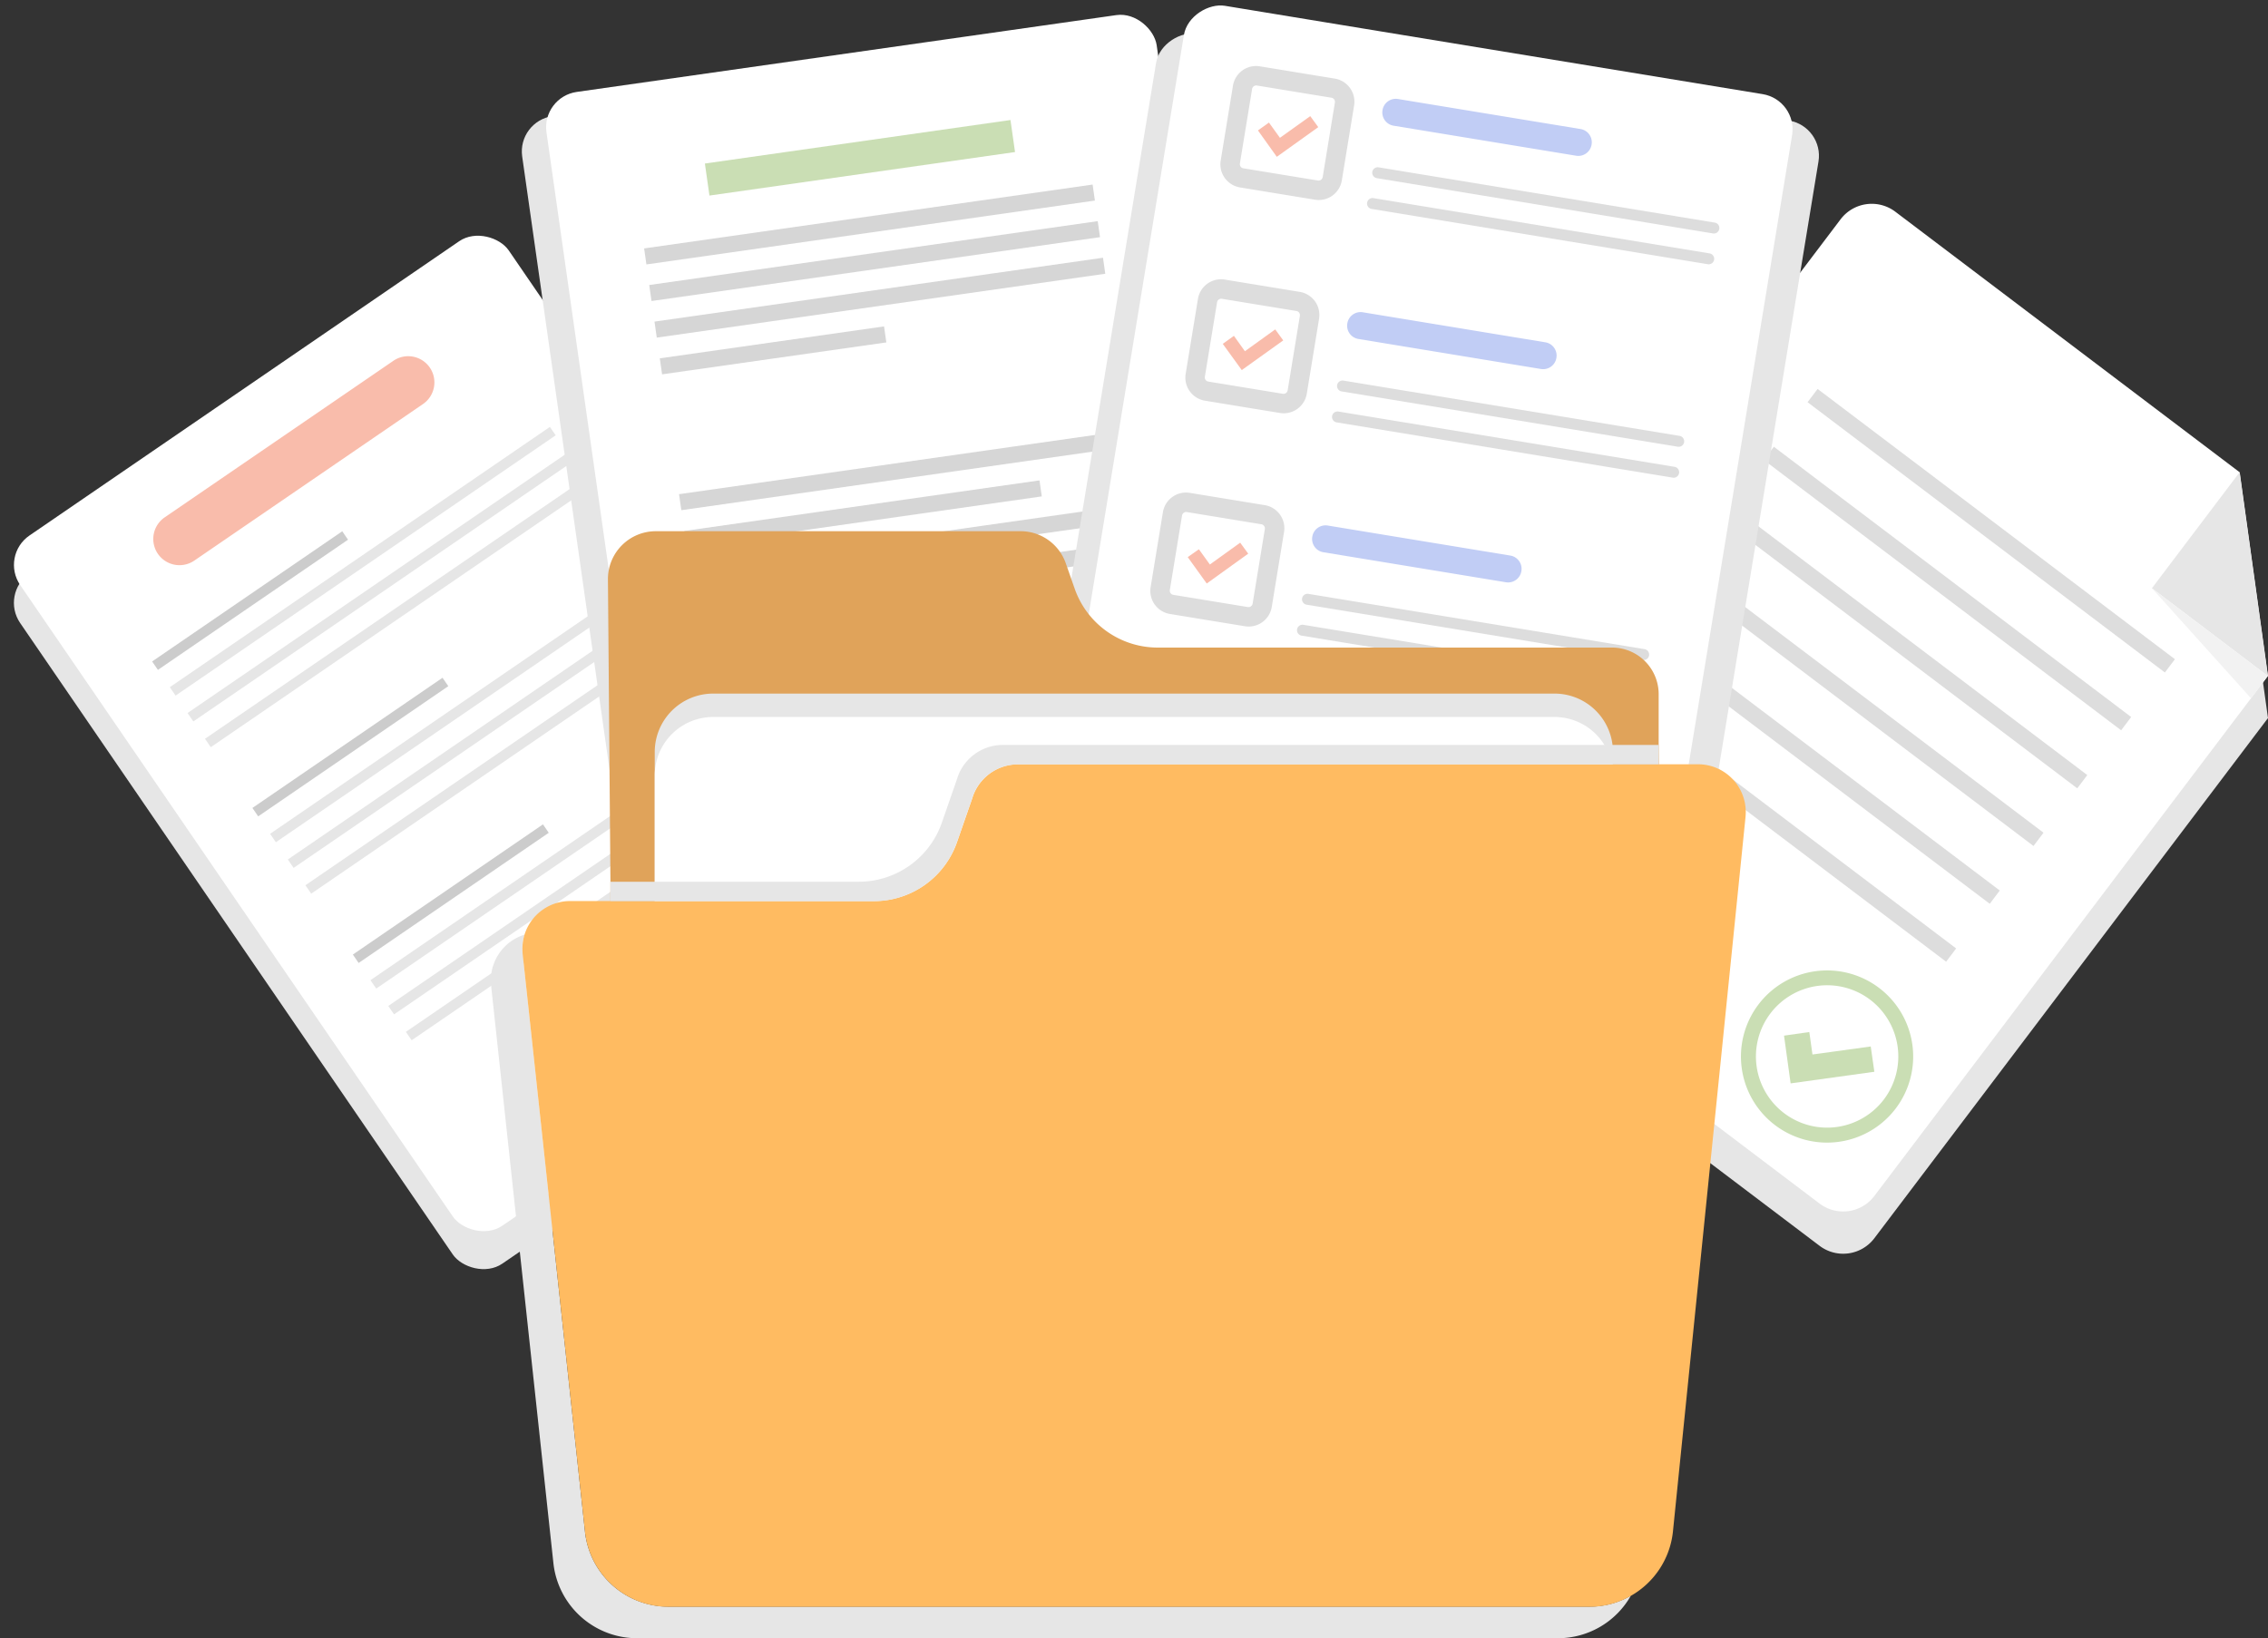 <svg xmlns="http://www.w3.org/2000/svg" width="144.381" height="104.314" viewBox="0 0 144.381 104.314">
  <rect x="0" y="0" width="144.381" height="104.314" fill="#333333" stroke="none"/>
  <g id="doc3" transform="translate(0.881 0.345)">
    <g id="Capa_2" data-name="Capa 2">
      <g id="Layer_1" data-name="Layer 1">
        <g id="Grupo_1081056" data-name="Grupo 1081056">
          <g id="Grupo_1081050" data-name="Grupo 1081050">
            <g id="Grupo_1081048" data-name="Grupo 1081048">
              <path id="Trazado_833675" data-name="Trazado 833675" d="M143.49,45.39,118.44,78.5a2.488,2.488,0,0,1-3.49.48L87.63,58.31a2.488,2.488,0,0,1-.48-3.49l29.14-38.51a2.488,2.488,0,0,1,3.49-.48L141.7,32.42l1.8,12.97Z" fill="#e6e6e6"/>
            </g>
            <path id="Trazado_833676" data-name="Trazado 833676" d="M143.49,42.7,118.44,75.81a2.488,2.488,0,0,1-3.49.48L87.63,55.62a2.488,2.488,0,0,1-.48-3.49l29.14-38.51a2.488,2.488,0,0,1,3.49-.48L141.7,29.73l1.8,12.97Z" fill="#fff"/>
            <path id="Trazado_833677" data-name="Trazado 833677" d="M143.49,42.7l-7.38-5.59,5.58-7.38Z" fill="#e6e6e6"/>
            <rect id="Rectángulo_379552" data-name="Rectángulo 379552" width="28.54" height="1.06" transform="matrix(0.797, 0.603, -0.603, 0.797, 114.828, 24.421)" fill="#ddd"/>
            <rect id="Rectángulo_379553" data-name="Rectángulo 379553" width="28.54" height="1.06" transform="matrix(0.797, 0.603, -0.603, 0.797, 112.043, 28.102)" fill="#ddd"/>
            <rect id="Rectángulo_379554" data-name="Rectángulo 379554" width="28.54" height="1.06" transform="matrix(0.797, 0.603, -0.603, 0.797, 109.25, 31.798)" fill="#ddd"/>
            <rect id="Rectángulo_379555" data-name="Rectángulo 379555" width="28.54" height="1.06" transform="matrix(0.797, 0.603, -0.603, 0.797, 106.464, 35.469)" fill="#ddd"/>
            <rect id="Rectángulo_379556" data-name="Rectángulo 379556" width="28.54" height="1.06" transform="matrix(0.797, 0.603, -0.603, 0.797, 103.679, 39.15)" fill="#ddd"/>
            <rect id="Rectángulo_379557" data-name="Rectángulo 379557" width="28.54" height="1.06" transform="matrix(0.797, 0.603, -0.603, 0.797, 100.902, 42.838)" fill="#ddd"/>
            <rect id="Rectángulo_379558" data-name="Rectángulo 379558" width="14.27" height="1.06" transform="matrix(0.797, 0.603, -0.603, 0.797, 98.107, 46.525)" fill="#ddd"/>
            <rect id="Rectángulo_379559" data-name="Rectángulo 379559" width="14.27" height="1.06" transform="matrix(0.797, 0.603, -0.603, 0.797, 95.322, 50.196)" fill="#ddd"/>
            <path id="Trazado_833678" data-name="Trazado 833678" d="M112.12,71.3a5.482,5.482,0,1,1,7.68-1.06,5.483,5.483,0,0,1-7.68,1.06Zm6.05-7.99a4.533,4.533,0,1,0,.88,6.35A4.54,4.54,0,0,0,118.17,63.31Z" fill="#cadeb4"/>
            <path id="Trazado_833679" data-name="Trazado 833679" d="M113.11,68.64l-.42-3.04,1.61-.23.2,1.43,3.71-.51.23,1.61Z" fill="#cadeb4"/>
            <g id="Grupo_1081049" data-name="Grupo 1081049">
              <path id="Trazado_833680" data-name="Trazado 833680" d="M136.11,37.11l6.31,7.01,1.07-1.42Z" fill="#f2f2f2"/>
            </g>
          </g>
          <g id="Grupo_1081051" data-name="Grupo 1081051">
            <rect id="Rectángulo_379560" data-name="Rectángulo 379560" width="37.7" height="53.27" rx="2.27" transform="translate(-0.881 37.453) rotate(-34.41)" fill="#e6e6e6"/>
            <rect id="Rectángulo_379561" data-name="Rectángulo 379561" width="37.7" height="53.27" rx="2.27" transform="translate(-0.878 35.036) rotate(-34.41)" fill="#fff"/>
            <path id="Trazado_833681" data-name="Trazado 833681" d="M24.16,22.63,9.6,32.6a1.669,1.669,0,0,0-.43,2.32h0a1.669,1.669,0,0,0,2.32.43l14.56-9.97a1.669,1.669,0,0,0,.43-2.32h0a1.669,1.669,0,0,0-2.32-.43Z" fill="#f9bcab"/>
            <rect id="Rectángulo_379562" data-name="Rectángulo 379562" width="14.67" height="0.65" transform="translate(8.804 41.774) rotate(-34.41)" fill="#ccc"/>
            <rect id="Rectángulo_379563" data-name="Rectángulo 379563" width="29.33" height="0.65" transform="translate(9.929 43.412) rotate(-34.41)" fill="#e6e6e6"/>
            <rect id="Rectángulo_379564" data-name="Rectángulo 379564" width="29.33" height="0.65" transform="translate(11.058 45.057) rotate(-34.41)" fill="#e6e6e6"/>
            <rect id="Rectángulo_379565" data-name="Rectángulo 379565" width="29.33" height="0.65" transform="translate(12.169 46.697) rotate(-34.41)" fill="#e6e6e6"/>
            <rect id="Rectángulo_379566" data-name="Rectángulo 379566" width="14.67" height="0.65" transform="translate(15.188 51.101) rotate(-34.41)" fill="#ccc"/>
            <rect id="Rectángulo_379567" data-name="Rectángulo 379567" width="29.33" height="0.65" transform="translate(16.313 52.748) rotate(-34.41)" fill="#e6e6e6"/>
            <rect id="Rectángulo_379568" data-name="Rectángulo 379568" width="29.33" height="0.65" transform="translate(17.442 54.383) rotate(-34.41)" fill="#e6e6e6"/>
            <rect id="Rectángulo_379569" data-name="Rectángulo 379569" width="29.33" height="0.65" transform="translate(18.563 56.023) rotate(-34.41)" fill="#e6e6e6"/>
            <rect id="Rectángulo_379570" data-name="Rectángulo 379570" width="14.67" height="0.65" transform="translate(21.582 60.437) rotate(-34.41)" fill="#ccc"/>
            <rect id="Rectángulo_379571" data-name="Rectángulo 379571" width="29.33" height="0.65" transform="translate(22.702 62.067) rotate(-34.41)" fill="#e6e6e6"/>
            <rect id="Rectángulo_379572" data-name="Rectángulo 379572" width="29.33" height="0.65" transform="translate(23.837 63.709) rotate(-34.41)" fill="#e6e6e6"/>
            <rect id="Rectángulo_379573" data-name="Rectángulo 379573" width="29.33" height="0.65" transform="translate(24.957 65.359) rotate(-34.41)" fill="#e6e6e6"/>
            <rect id="Rectángulo_379574" data-name="Rectángulo 379574" width="11.25" height="0.65" transform="translate(42.89 59.533) rotate(-34.41)" fill="#ccc"/>
            <rect id="Rectángulo_379575" data-name="Rectángulo 379575" width="5.63" height="0.65" transform="translate(48.645 58.002) rotate(-34.41)" fill="#ccc"/>
          </g>
          <g id="Grupo_1081052" data-name="Grupo 1081052">
            <rect id="Rectángulo_379576" data-name="Rectángulo 379576" width="39.24" height="50.25" rx="2.27" transform="matrix(0.99, -0.141, 0.141, 0.99, 32.041, 7.371)" fill="#e6e6e6"/>
            <rect id="Rectángulo_379577" data-name="Rectángulo 379577" width="39.24" height="50.25" rx="2.27" transform="matrix(0.99, -0.141, 0.141, 0.99, 33.587, 5.829)" fill="#fff"/>
            <rect id="Rectángulo_379578" data-name="Rectángulo 379578" width="19.65" height="2.06" transform="matrix(0.99, -0.141, 0.141, 0.99, 43.992, 10.068)" fill="#cadeb4"/>
            <rect id="Rectángulo_379579" data-name="Rectángulo 379579" width="28.84" height="1.03" transform="matrix(0.99, -0.141, 0.141, 0.99, 40.124, 15.473)" fill="#d6d6d6"/>
            <rect id="Rectángulo_379580" data-name="Rectángulo 379580" width="28.84" height="1.03" transform="matrix(0.99, -0.141, 0.141, 0.99, 40.449, 17.803)" fill="#d6d6d6"/>
            <rect id="Rectángulo_379581" data-name="Rectángulo 379581" width="28.84" height="1.03" transform="matrix(0.99, -0.141, 0.141, 0.99, 42.347, 31.122)" fill="#d6d6d6"/>
            <rect id="Rectángulo_379582" data-name="Rectángulo 379582" width="22.84" height="1.03" transform="matrix(0.99, -0.141, 0.141, 0.99, 42.682, 33.464)" fill="#d6d6d6"/>
            <rect id="Rectángulo_379583" data-name="Rectángulo 379583" width="26.29" height="1.03" transform="matrix(0.99, -0.141, 0.141, 0.99, 43.012, 35.79)" fill="#d6d6d6"/>
            <rect id="Rectángulo_379584" data-name="Rectángulo 379584" width="24.74" height="1.03" transform="matrix(0.99, -0.141, 0.141, 0.99, 43.342, 38.117)" fill="#d6d6d6"/>
            <rect id="Rectángulo_379585" data-name="Rectángulo 379585" width="27.2" height="1.03" transform="matrix(0.99, -0.141, 0.141, 0.99, 43.674, 40.451)" fill="#d6d6d6"/>
            <rect id="Rectángulo_379586" data-name="Rectángulo 379586" width="23.67" height="1.03" transform="matrix(0.99, -0.141, 0.141, 0.99, 44.004, 42.786)" fill="#d6d6d6"/>
            <rect id="Rectángulo_379587" data-name="Rectángulo 379587" width="28.84" height="1.03" transform="matrix(0.99, -0.141, 0.141, 0.99, 40.784, 20.133)" fill="#d6d6d6"/>
            <rect id="Rectángulo_379588" data-name="Rectángulo 379588" width="14.42" height="1.03" transform="matrix(0.99, -0.141, 0.141, 0.99, 41.122, 22.472)" fill="#d6d6d6"/>
            <path id="Trazado_833682" data-name="Trazado 833682" d="M72.28,48.39a2.536,2.536,0,1,1,2.15-2.87A2.543,2.543,0,0,1,72.28,48.39Zm-.58-4.08a1.591,1.591,0,1,0,1.8,1.35A1.592,1.592,0,0,0,71.7,44.31Z" fill="#b3b3b3"/>
            <path id="Trazado_833683" data-name="Trazado 833683" d="M72.78,49.14a.156.156,0,0,1-.17-.11.16.16,0,0,1,.11-.19,3.058,3.058,0,0,0,2.27-3.03.155.155,0,0,1,.31-.01,3.381,3.381,0,0,1-2.5,3.33h-.02Z" fill="#b3b3b3"/>
            <path id="Trazado_833684" data-name="Trazado 833684" d="M68.72,46.09H68.7a.156.156,0,0,1-.16-.15,3.381,3.381,0,0,1,2.5-3.33.155.155,0,1,1,.08.3,3.058,3.058,0,0,0-2.27,3.03.171.171,0,0,1-.13.16Z" fill="#b3b3b3"/>
            <rect id="Rectángulo_379589" data-name="Rectángulo 379589" width="20.94" height="0.31" transform="matrix(0.99, -0.141, 0.141, 0.99, 45.109, 50.575)" fill="#b3b3b3"/>
            <path id="Trazado_833685" data-name="Trazado 833685" d="M46.97,49.41q1.59-2.22,3.19-4.44c-.05-.03-.1-.05-.14-.08a14.524,14.524,0,0,0-.65,1.7c-.09.28-.17.57-.24.86a4.726,4.726,0,0,0-.16.9,1.009,1.009,0,0,0,1.82.79,2.93,2.93,0,0,0,.59-1.67h-.16c.04.13.09.26.13.39a2.533,2.533,0,0,1,.08.48.712.712,0,0,0,.4.62.728.728,0,0,0,.69-.16,1.677,1.677,0,0,0,.42-.76h-.15a.4.4,0,0,0,.47.27.419.419,0,0,0,.31-.43c-.04.03-.09.05-.13.08a.759.759,0,0,0,.83.05l-.1-.02a.438.438,0,0,0,.71-.08l-.09.05a11.492,11.492,0,0,0,1.44.12,6.011,6.011,0,0,0,1.64.02,1.449,1.449,0,0,0,.35-.12,1,1,0,0,0,.14-.08.2.2,0,0,1,.21,0,.728.728,0,0,0,.67-.09,1.94,1.94,0,0,0,.85-.96,1.246,1.246,0,0,0-.16-1.26c-.07-.08-.2.02-.13.1.58.69-.02,1.64-.68,2a.6.6,0,0,1-.37.09c-.11-.01-.19-.09-.3-.08a.536.536,0,0,0-.27.11.985.985,0,0,1-.34.12,5.749,5.749,0,0,1-1.55-.01,10.705,10.705,0,0,1-1.49-.13.105.105,0,0,0-.09.05.274.274,0,0,1-.43.04.078.078,0,0,0-.1-.02.589.589,0,0,1-.66-.03.08.08,0,0,0-.13.08.234.234,0,0,1-.46.07.082.082,0,0,0-.15,0,1.925,1.925,0,0,1-.32.64.531.531,0,0,1-.63.16c-.21-.12-.23-.4-.25-.62a5.711,5.711,0,0,0-.19-.71c-.02-.08-.16-.1-.16,0a2.794,2.794,0,0,1-.44,1.43,1.023,1.023,0,0,1-1.05.51c-.51-.12-.63-.72-.59-1.16a8.555,8.555,0,0,1,.38-1.57,14.524,14.524,0,0,1,.65-1.7.081.081,0,0,0-.14-.08q-1.59,2.22-3.19,4.44c-.06.09.07.19.13.1h0Z" fill="gray"/>
          </g>
          <g id="Grupo_1081054" data-name="Grupo 1081054">
            <rect id="Rectángulo_379590" data-name="Rectángulo 379590" width="52.38" height="39.24" rx="2.27" transform="translate(68.039 53.027) rotate(-80.67)" fill="#e6e6e6"/>
            <rect id="Rectángulo_379591" data-name="Rectángulo 379591" width="52.38" height="39.24" rx="2.27" transform="translate(64.59 53.116) rotate(-80.67)" fill="#e6e6e6"/>
            <rect id="Rectángulo_379592" data-name="Rectángulo 379592" width="52.38" height="39.24" rx="2.27" transform="translate(66.36 51.343) rotate(-80.67)" fill="#fff"/>
            <path id="Trazado_833686" data-name="Trazado 833686" d="M97.42,53.35a3.526,3.526,0,1,1,4.05-2.91A3.53,3.53,0,0,1,97.42,53.35Zm.93-5.65a2.21,2.21,0,1,0,1.82,2.54A2.214,2.214,0,0,0,98.35,47.7Z" fill="#5ecaef"/>
            <g id="Grupo_1081053" data-name="Grupo 1081053">
              <path id="Trazado_833687" data-name="Trazado 833687" d="M98.18,45.19a4.689,4.689,0,0,0-4.64,6.19.212.212,0,0,0,.27.13h.02a.217.217,0,0,0,.11-.26,4.263,4.263,0,0,1,4.22-5.63.21.21,0,0,0,.02-.42Z" fill="#4d4d4d"/>
              <path id="Trazado_833688" data-name="Trazado 833688" d="M102.43,48.37a.212.212,0,1,0-.4.14,4.262,4.262,0,0,1-4.22,5.63.212.212,0,0,0-.22.2.216.216,0,0,0,.18.22h.03a4.66,4.66,0,0,0,3.66-1.53,4.713,4.713,0,0,0,.98-4.67Z" fill="#4d4d4d"/>
            </g>
            <rect id="Rectángulo_379593" data-name="Rectángulo 379593" width="17.37" height="0.32" transform="translate(71.535 47.635) rotate(9.33)" fill="#4d4d4d"/>
            <path id="Trazado_833689" data-name="Trazado 833689" d="M87.84,7.66,99.45,9.57a.855.855,0,0,0,.99-.71h0a.855.855,0,0,0-.71-.99L88.12,5.96a.855.855,0,0,0-.99.71h0A.855.855,0,0,0,87.84,7.66Z" fill="#c1cdf5"/>
            <path id="Trazado_833690" data-name="Trazado 833690" d="M86.77,11l21.4,3.52a.35.35,0,0,0,.4-.29h0a.35.35,0,0,0-.29-.4l-21.4-3.52a.35.35,0,0,0-.4.29h0a.35.35,0,0,0,.29.4Z" fill="#ddd"/>
            <path id="Trazado_833691" data-name="Trazado 833691" d="M86.44,12.96l21.4,3.52a.35.35,0,0,0,.4-.29h0a.35.35,0,0,0-.29-.4l-21.4-3.52a.35.35,0,0,0-.4.29h0a.35.35,0,0,0,.29.4Z" fill="#ddd"/>
            <path id="Trazado_833692" data-name="Trazado 833692" d="M82.82,12.37l-4.76-.78a1.49,1.49,0,0,1-1.23-1.72l.78-4.76a1.49,1.49,0,0,1,1.72-1.23l4.76.78a1.49,1.49,0,0,1,1.23,1.72l-.78,4.76a1.49,1.49,0,0,1-1.72,1.23ZM79.13,5.1a.267.267,0,0,0-.3.21l-.78,4.76a.267.267,0,0,0,.21.3l4.76.78a.267.267,0,0,0,.3-.21l.78-4.76a.267.267,0,0,0-.21-.3L79.13,5.1Z" fill="#ddd"/>
            <path id="Trazado_833693" data-name="Trazado 833693" d="M80.4,9.64,79.2,7.96l.7-.5.7.97,1.93-1.38.51.7Z" fill="#f9bcab"/>
            <path id="Trazado_833694" data-name="Trazado 833694" d="M85.6,21.24l11.61,1.91a.855.855,0,0,0,.99-.71h0a.855.855,0,0,0-.71-.99L85.88,19.54a.855.855,0,0,0-.99.71h0A.855.855,0,0,0,85.6,21.24Z" fill="#c1cdf5"/>
            <path id="Trazado_833695" data-name="Trazado 833695" d="M84.53,24.58l21.4,3.52a.35.35,0,0,0,.4-.29h0a.35.35,0,0,0-.29-.4l-21.4-3.52a.35.35,0,0,0-.4.29h0A.35.35,0,0,0,84.53,24.58Z" fill="#ddd"/>
            <path id="Trazado_833696" data-name="Trazado 833696" d="M84.21,26.55l21.4,3.52a.35.35,0,0,0,.4-.29h0a.35.35,0,0,0-.29-.4l-21.4-3.52a.35.35,0,0,0-.4.29h0A.35.35,0,0,0,84.21,26.55Z" fill="#ddd"/>
            <path id="Trazado_833697" data-name="Trazado 833697" d="M80.59,25.95l-4.76-.78a1.49,1.49,0,0,1-1.23-1.72l.78-4.76a1.49,1.49,0,0,1,1.72-1.23l4.76.78a1.49,1.49,0,0,1,1.23,1.72l-.78,4.76A1.49,1.49,0,0,1,80.59,25.95ZM76.9,18.68a.267.267,0,0,0-.3.21l-.78,4.76a.267.267,0,0,0,.21.3l4.76.78a.267.267,0,0,0,.3-.21l.78-4.76a.267.267,0,0,0-.21-.3Z" fill="#ddd"/>
            <path id="Trazado_833698" data-name="Trazado 833698" d="M78.17,23.22l-1.21-1.67.71-.51.7.98,1.93-1.39.51.7Z" fill="#f9bcab"/>
            <path id="Trazado_833699" data-name="Trazado 833699" d="M83.37,34.82l11.61,1.91a.855.855,0,0,0,.99-.71h0a.855.855,0,0,0-.71-.99L83.65,33.12a.855.855,0,0,0-.99.71h0A.855.855,0,0,0,83.37,34.82Z" fill="#c1cdf5"/>
            <path id="Trazado_833700" data-name="Trazado 833700" d="M82.3,38.16l21.4,3.52a.35.35,0,0,0,.4-.29h0a.35.35,0,0,0-.29-.4l-21.4-3.52a.35.35,0,0,0-.4.29h0A.35.35,0,0,0,82.3,38.16Z" fill="#ddd"/>
            <path id="Trazado_833701" data-name="Trazado 833701" d="M81.98,40.13l21.4,3.52a.35.35,0,0,0,.4-.29h0a.35.35,0,0,0-.29-.4l-21.4-3.52a.35.35,0,0,0-.4.29h0A.35.35,0,0,0,81.98,40.13Z" fill="#ddd"/>
            <path id="Trazado_833702" data-name="Trazado 833702" d="M78.36,39.53l-4.76-.78a1.49,1.49,0,0,1-1.23-1.72l.78-4.76a1.49,1.49,0,0,1,1.72-1.23l4.76.78a1.49,1.49,0,0,1,1.23,1.72l-.78,4.76a1.49,1.49,0,0,1-1.72,1.23Zm-3.69-7.27a.267.267,0,0,0-.3.21l-.78,4.76a.267.267,0,0,0,.21.3l4.76.78a.267.267,0,0,0,.3-.21l.78-4.76a.267.267,0,0,0-.21-.3Z" fill="#ddd"/>
            <path id="Trazado_833703" data-name="Trazado 833703" d="M75.94,36.81l-1.21-1.68.71-.5.7.97,1.93-1.39.51.7Z" fill="#f9bcab"/>
          </g>
          <g id="Grupo_1081055" data-name="Grupo 1081055">
            <path id="Trazado_833704" data-name="Trazado 833704" d="M104.81,84.85H38.2l-.22-27.82V55.79l-.16-19.24a3.047,3.047,0,0,1,3.05-3.07H64.09a3.047,3.047,0,0,1,2.88,2.05l.56,1.6a5.6,5.6,0,0,0,5.29,3.76h28.92a2.968,2.968,0,0,1,2.97,2.96v3.24l.01,1.24.09,36.52Z" fill="#e0a35a"/>
            <path id="Trazado_833705" data-name="Trazado 833705" d="M44.53,43.82H98.08a3.719,3.719,0,0,1,3.72,3.72v9.48h-61V47.54a3.719,3.719,0,0,1,3.72-3.72Z" fill="#e6e6e6"/>
            <path id="Trazado_833706" data-name="Trazado 833706" d="M44.53,45.31H98.08a3.719,3.719,0,0,1,3.72,3.72v9.48h-61V49.03a3.719,3.719,0,0,1,3.72-3.72Z" fill="#fff"/>
            <path id="Trazado_833707" data-name="Trazado 833707" d="M102.94,101.26a5.335,5.335,0,0,1-4.65,2.71H39.67a5.358,5.358,0,0,1-5.32-4.77L30.38,62.39a3.05,3.05,0,0,1,2.13-3.22,3.05,3.05,0,0,0-.12,1.21l3.97,36.81a5.343,5.343,0,0,0,5.32,4.77H100.3A5.257,5.257,0,0,0,102.94,101.26Z" fill="#e6e6e6"/>
            <path id="Trazado_833708" data-name="Trazado 833708" d="M110.24,51.67l-4.62,45.49a5.341,5.341,0,0,1-2.68,4.11,5.257,5.257,0,0,1-2.64.7H41.68a5.358,5.358,0,0,1-5.32-4.77L32.39,60.39a3.213,3.213,0,0,1,.09-1.12.539.539,0,0,1,.03-.1,3.043,3.043,0,0,1,2.91-2.14H54.76a5.6,5.6,0,0,0,5.29-3.77l.97-2.79.03-.1a3.047,3.047,0,0,1,2.88-2.05h43.28a3.041,3.041,0,0,1,3.03,3.34Z" fill="#ffbb61"/>
            <path id="Trazado_833709" data-name="Trazado 833709" d="M104.71,48.33H63.92a3.047,3.047,0,0,0-2.88,2.05l-.03.1-.97,2.79a5.6,5.6,0,0,1-5.29,3.77H37.98V55.8H53.79a5.6,5.6,0,0,0,5.29-3.77l.97-2.79.03-.1a3.047,3.047,0,0,1,2.88-2.05h41.75v1.24Z" fill="#e6e6e6"/>
          </g>
        </g>
      </g>
    </g>
  </g>
</svg>
